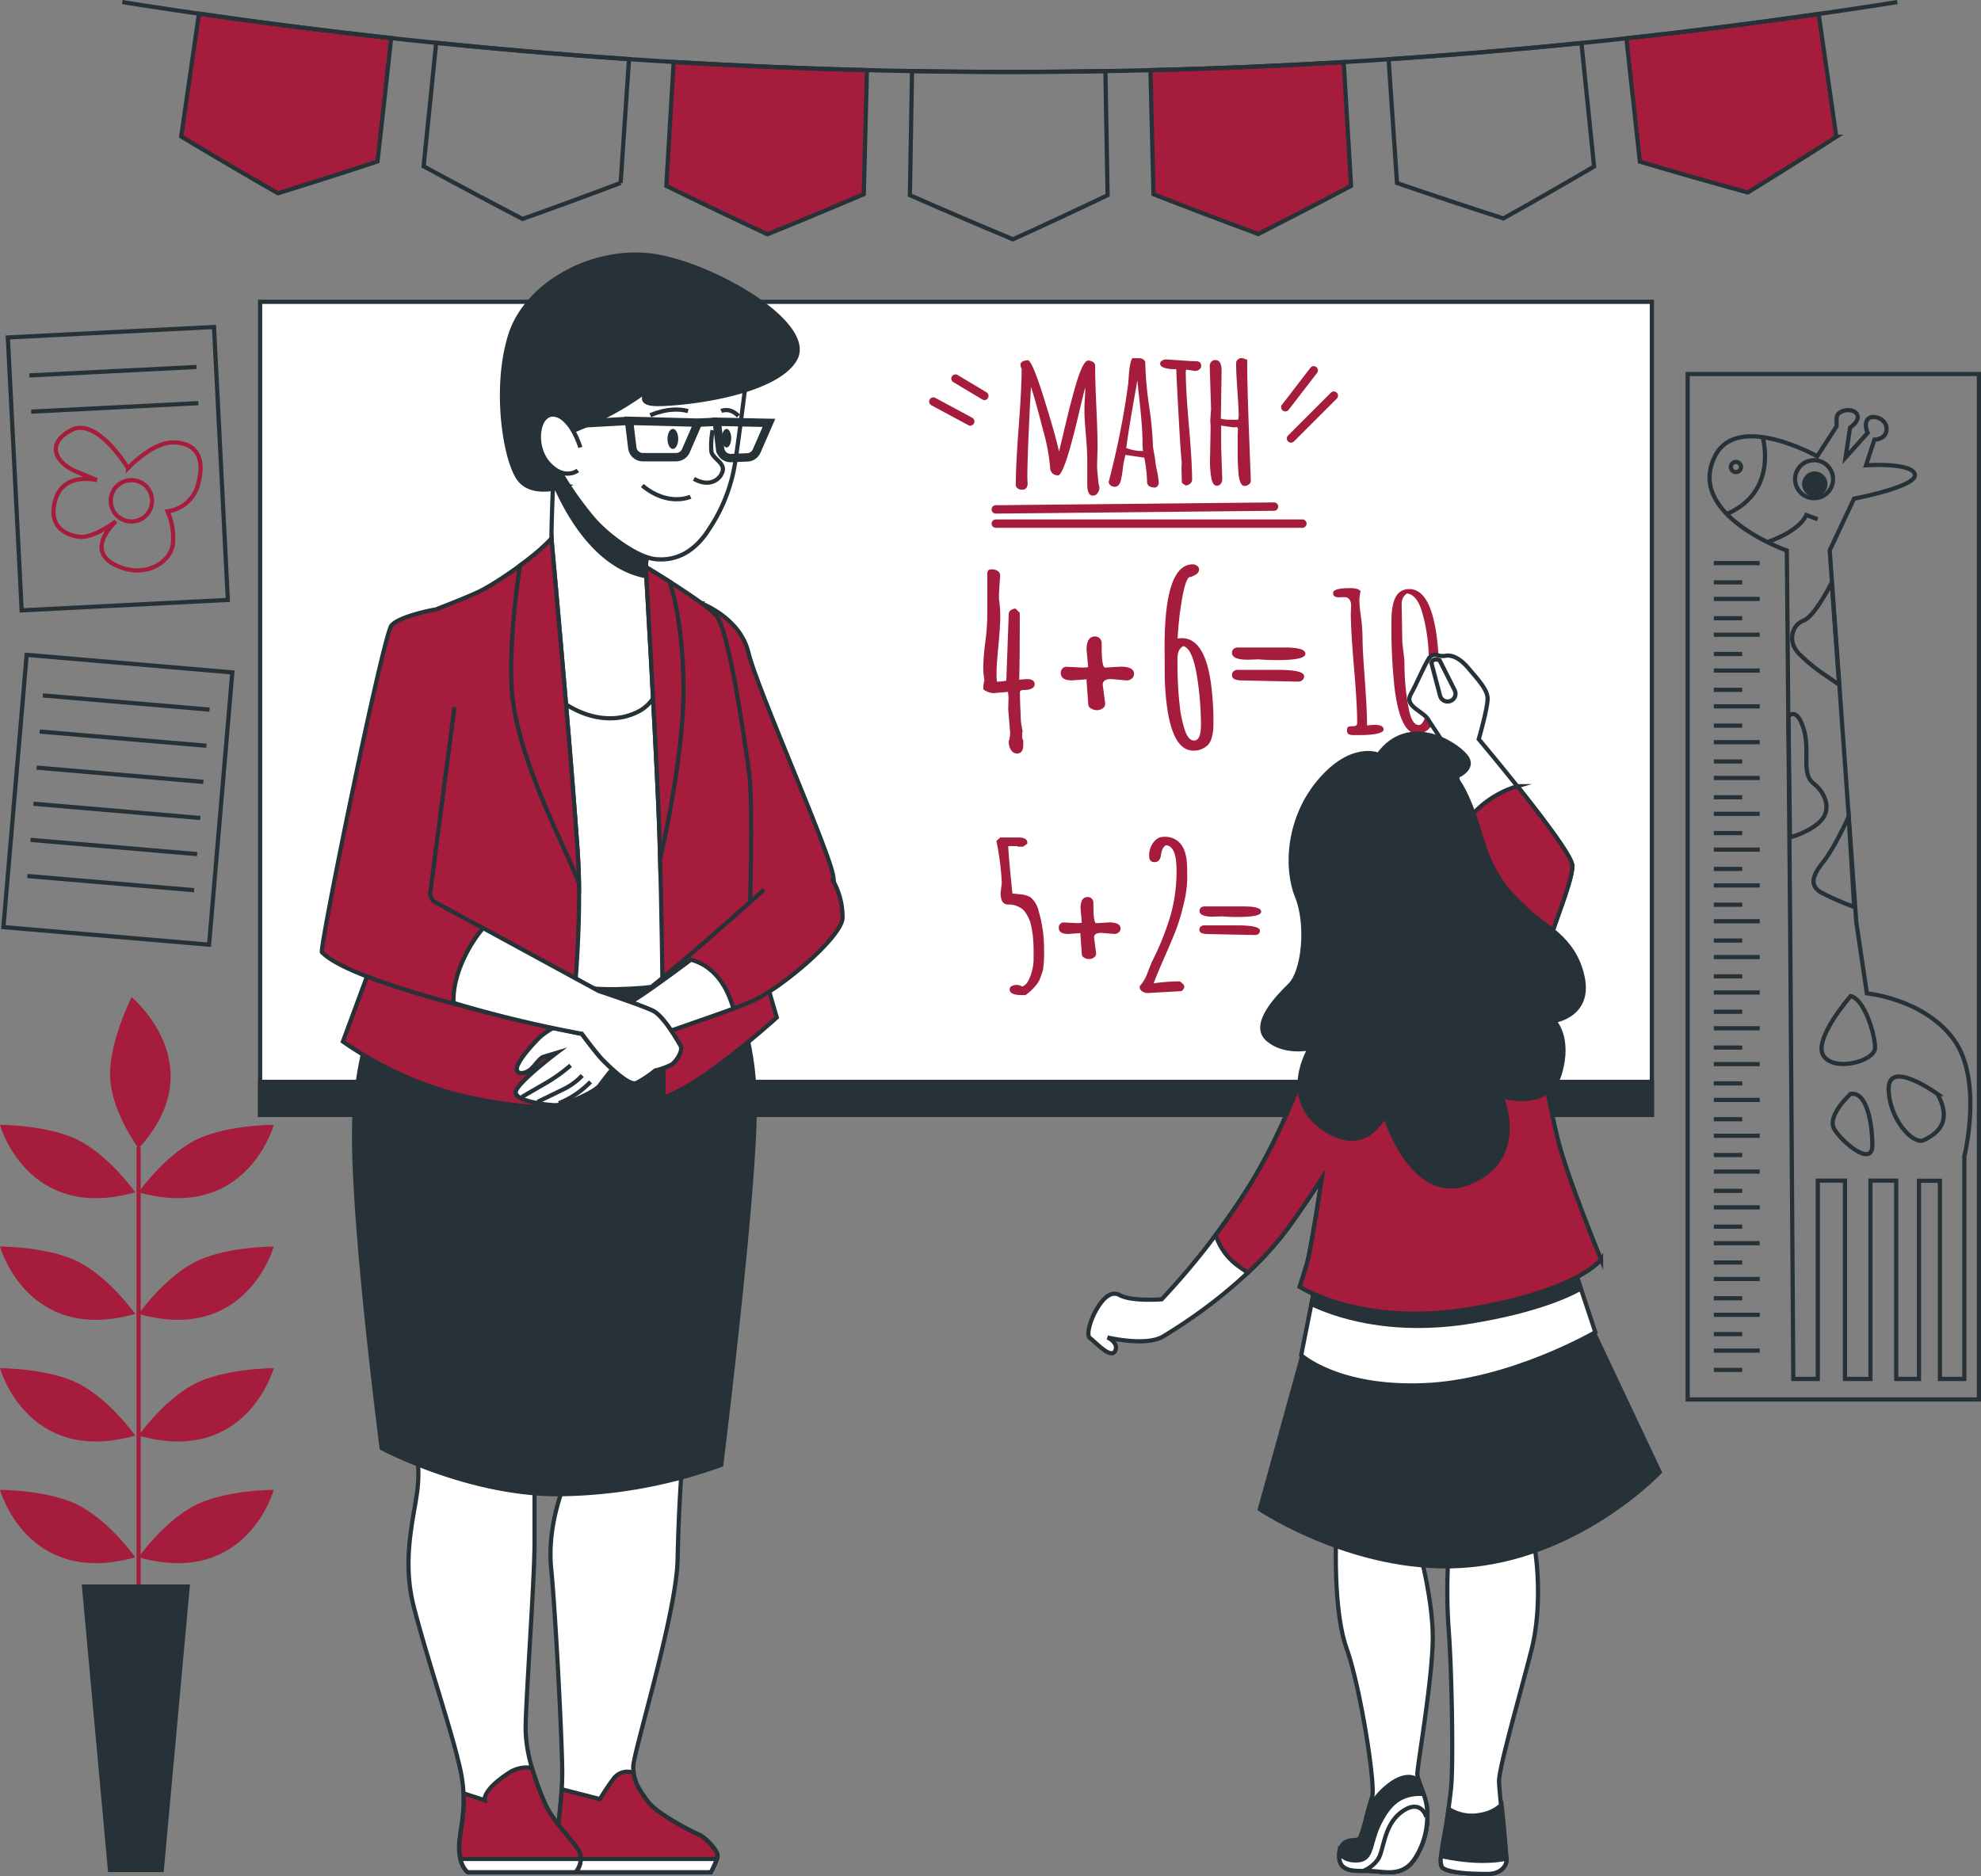 <?xml version="1.0" encoding="UTF-8" standalone="no"?>
<svg
   viewBox="0 0 472.56 447.612"
   version="1.1"
   id="svg330"
   sodipodi:docname="kpl-service-app-formation.svg"
   width="472.56"
   height="447.612"
   inkscape:version="1.1 (c68e22c387, 2021-05-23)"
   xmlns:inkscape="http://www.inkscape.org/namespaces/inkscape"
   xmlns:sodipodi="http://sodipodi.sourceforge.net/DTD/sodipodi-0.dtd"
   xmlns="http://www.w3.org/2000/svg"
   xmlns:svg="http://www.w3.org/2000/svg">
  <rect x="0" y="0" width="472.56" height="447.612" fill="#808080" stroke="none"/>
  <defs
     id="defs334" />
  <sodipodi:namedview
     id="namedview332"
     pagecolor="#ffffff"
     bordercolor="#666666"
     borderopacity="1.0"
     inkscape:pageshadow="2"
     inkscape:pageopacity="0.0"
     inkscape:pagecheckerboard="0"
     showgrid="false"
     inkscape:zoom="1.244"
     inkscape:cx="232.31511"
     inkscape:cy="230.7074"
     inkscape:window-width="1368"
     inkscape:window-height="850"
     inkscape:window-x="-6"
     inkscape:window-y="-6"
     inkscape:window-maximized="1"
     inkscape:current-layer="svg330" />
  <g
     id="freepik--Pennants--inject-6"
     transform="translate(-17.95,-18.986)">
    <path
       d="M 108,57.51 Q 96.19,61.41 84.24,65.1 72.62,58.43 61.18,51.56 l 4.23,-29.31 q 22.89,3.3 45.85,5.82 -1.6,14.73 -3.26,29.44 z"
       style="fill:#a61c3c;stroke:#263238;stroke-miterlimit:10"
       id="path2" />
    <path
       d="m 166,62.63 q -11.62,4.4 -23.4,8.59 Q 130.67,65 119,58.66 l 3,-29.46 q 23,2.34 46,3.89 -1,14.77 -2,29.54 z"
       style="fill:none;stroke:#263238;stroke-miterlimit:10"
       id="path4" />
    <path
       d="m 224,65.32 q -11.41,4.88 -23,9.56 -12.15,-5.67 -24.1,-11.55 0.87,-14.79 1.75,-29.56 23,1.36 46.1,1.95 z"
       style="fill:#a61c3c;stroke:#263238;stroke-miterlimit:10"
       id="path6" />
    <path
       d="M 282.16,65.56 Q 271,70.91 259.58,76.08 247.21,70.92 235,65.55 l 0.51,-29.61 q 23.06,0.41 46.13,0 0.26,14.82 0.52,29.62 z"
       style="fill:none;stroke:#263238;stroke-miterlimit:10"
       id="path8" />
    <path
       d="m 340.24,63.35 q -11,5.82 -22.13,11.47 -12.57,-4.63 -25,-9.49 -0.36,-14.8 -0.73,-29.6 23.06,-0.57 46.1,-1.93 z"
       style="fill:#a61c3c;stroke:#263238;stroke-miterlimit:10"
       id="path10" />
    <path
       d="M 398.21,58.71 Q 387.49,65 376.57,71.1 363.81,67 351.2,62.66 l -2,-29.54 q 23,-1.54 46,-3.87 1.52,14.75 3.01,29.46 z"
       style="fill:none;stroke:#263238;stroke-miterlimit:10"
       id="path12" />
    <path
       d="m 456,51.62 q -10.47,6.74 -21.13,13.29 -12.94,-3.55 -25.73,-7.35 -1.61,-14.72 -3.22,-29.43 23,-2.52 45.86,-5.81 2.12,14.68 4.22,29.3 z"
       style="fill:#a61c3c;stroke:#263238;stroke-miterlimit:10"
       id="path14" />
    <path
       d="m 47.12,19.48 a 1353.1,1353.1 0 0 0 423.42,0"
       style="fill:none;stroke:#263238;stroke-miterlimit:10"
       id="path16" />
  </g>
  <g
     id="freepik--Board--inject-6"
     transform="translate(-17.95,-18.986)">
    <rect
       x="80"
       y="91"
       width="332"
       height="194"
       style="fill:#ffffff;stroke:#263238;stroke-miterlimit:10"
       id="rect19" />
    <path
       d="m 277.31,134.46 v -5.81 c 0,-1.35 -0.11,-3.32 -0.33,-5.93 -0.22,-2.61 -0.34,-4.36 -0.34,-5.26 0,-0.9 0,-2 0.09,-3.23 0.09,-1.23 0.09,-2.18 0.09,-2.81 q -0.19,0.6 -1.53,6.29 -3.46,14.69 -4.95,14.69 a 1.85,1.85 0 0 1 -1.39,-0.53 2,2 0 0 1 -0.5,-1.43 46.75,46.75 0 0 0 -1.69,-8.86 c -1.14,-4.48 -2.09,-7.91 -2.88,-10.29 q -0.86,16 -0.86,21.66 l 0.06,1.36 a 1.76,1.76 0 0 1 -0.31,1.12 1.16,1.16 0 0 1 -1,0.39 1.71,1.71 0 0 1 -1.09,-0.33 0.94,0.94 0 0 1 -0.42,-0.76 q 0,-4.64 0.7,-13.9 0.7,-9.26 0.7,-13.89 a 1.69,1.69 0 0 1 -0.27,-0.94 0.84,0.84 0 0 1 0.55,-0.79 2.71,2.71 0 0 1 1.2,-0.27 q 1,0 3.86,9.14 2.86,9.14 3.56,12.64 c 0.13,-0.45 0.41,-1.57 0.83,-3.37 0.42,-1.8 0.87,-3.66 1.34,-5.6 0.47,-1.94 1,-3.92 1.55,-5.9 q 1.92,-6.84 3.24,-6.84 a 2.15,2.15 0 0 1 1.14,0.33 1,1 0 0 1 0.53,0.91 c 0,2.19 0.09,5.46 0.29,9.81 0.2,4.35 0.29,7.51 0.29,9.48 l -0.12,4.79 v 0 q 0,0.51 0.27,3.24 l 0.09,0.88 a 2.79,2.79 0 0 1 0.2,1 2.09,2.09 0 0 1 -0.42,1.16 1.27,1.27 0 0 1 -1.11,0.62 c -0.9,0.07 -1.37,-0.87 -1.37,-2.77 z"
       style="fill:#a61c3c"
       id="path21" />
    <path
       d="m 293,125.7 0.49,2.79 a 19.24,19.24 0 0 0 0.43,2.71 18.17,18.17 0 0 1 0.43,2.82 v 0 a 1.22,1.22 0 0 1 -0.75,1.29 3,3 0 0 1 -1.49,-0.31 1.29,1.29 0 0 1 -0.53,-1.2 33.59,33.59 0 0 0 -0.67,-5.61 l -4.48,-0.67 a 21.84,21.84 0 0 0 -0.64,3.31 24.27,24.27 0 0 1 -0.43,2.62 c -0.26,1.12 -0.76,1.68 -1.48,1.68 a 1.59,1.59 0 0 1 -1,-0.34 1.06,1.06 0 0 1 -0.45,-0.88 l 0.11,-0.4 a 195.11,195.11 0 0 0 4.55,-23 c 0,-0.2 0.07,-0.81 0.13,-1.82 0.15,-2.22 0.43,-3.63 0.84,-4.24 h 1.53 a 2,2 0 0 1 1.09,0.29 1,1 0 0 1 0.47,0.87 82.71,82.71 0 0 0 0.92,10.28 84.11,84.11 0 0 1 0.93,9.81 z m -2.38,0.9 a 14.59,14.59 0 0 1 -0.13,-2.31 c 0,-1.11 -0.06,-2.48 -0.19,-4.11 -0.13,-1.63 -0.3,-3.54 -0.54,-5.7 -0.24,-2.16 -0.4,-3.74 -0.49,-4.72 q -2.06,11.43 -2.66,16.11 a 10.45,10.45 0 0 0 4.01,0.73 z"
       style="fill:#a61c3c"
       id="path23" />
    <path
       d="m 299.88,134.2 -0.09,-3.49 c 0,0 0,-0.53 0.07,-1.55 q -0.18,-0.58 -0.72,-10.26 -0.54,-9.68 -0.59,-11.83 h -0.18 c -2.46,0 -3.68,-0.49 -3.68,-1.35 a 0.82,0.82 0 0 1 0.48,-0.7 2,2 0 0 1 1,-0.28 l 6.17,0.42 h 0.73 c 1,0 1.42,0.37 1.42,1.09 a 1.07,1.07 0 0 1 -0.46,0.9 1.73,1.73 0 0 1 -1.05,0.34 l -2.08,-0.31 -0.09,0.47 q 0,4.31 0.75,12.89 0.75,8.58 0.76,12.92 a 1.21,1.21 0 0 1 -0.49,0.94 1.6,1.6 0 0 1 -1.07,0.41 z"
       style="fill:#a61c3c"
       id="path25" />
    <path
       d="m 309.36,107.56 -0.18,11.34 a 10.14,10.14 0 0 0 2.49,0.23 h 1.64 a 5.23,5.23 0 0 0 0.11,-1.47 c 0,-0.84 -0.1,-2.7 -0.3,-5.56 -0.2,-2.86 -0.3,-5 -0.3,-6.47 a 1.06,1.06 0 0 1 0.4,-0.85 1.21,1.21 0 0 1 0.75,-0.35 1.87,1.87 0 0 1 0.58,0.07 3.33,3.33 0 0 1 0.49,0.18 l 0.42,0.15 q 0,5.91 0.43,17.26 0.43,11.35 0.44,11.73 a 1,1 0 0 1 -0.48,0.74 1.68,1.68 0 0 1 -1.07,0.37 c -0.39,0 -0.7,-0.29 -0.94,-0.87 a 8.54,8.54 0 0 1 -0.48,-2.56 c -0.08,-1.13 -0.13,-2.11 -0.16,-2.94 0,-0.36 0,-0.76 0,-1.22 0,-0.62 0,-1.33 0,-2.13 0,-1.41 0,-2.22 0,-2.44 v -0.18 l 0.07,-1.31 -0.27,-0.42 v 0 a 3.49,3.49 0 0 1 -0.82,0.09 l -2.93,-0.42 v 5.22 l 0.27,7.47 a 2.06,2.06 0 0 1 -0.33,1.15 1.1,1.1 0 0 1 -1,0.5 c -0.6,0 -1,-0.55 -1.25,-1.66 a 23,23 0 0 1 -0.35,-4.51 l 0.14,-6.93 a 20.18,20.18 0 0 0 -0.07,-2.37 v -0.22 q 0.18,-2.38 0.18,-2.67 l -0.31,-10.25 a 1.37,1.37 0 0 1 0.37,-0.95 1.23,1.23 0 0 1 0.91,-0.41 c 1.07,-0.05 1.55,0.86 1.55,2.66 z"
       style="fill:#a61c3c"
       id="path27" />
    <path
       d="m 328.63,144.92 h -73.14 a 1,1 0 0 1 0,-2 h 73.14 a 1,1 0 0 1 0,2 z"
       style="fill:#a61c3c"
       id="path29" />
    <path
       d="m 255.49,141.53 a 1,1 0 0 1 0,-2 l 66.37,-0.67 v 0 a 1,1 0 1 1 0,2 l -66.36,0.67 z"
       style="fill:#a61c3c"
       id="path31" />
    <path
       d="m 249.39,120.54 a 1,1 0 0 1 -0.47,-0.12 l -8.8,-4.74 a 1,1 0 1 1 0.95,-1.76 l 8.8,4.74 a 1,1 0 0 1 -0.48,1.88 z"
       style="fill:#a61c3c"
       id="path33" />
    <path
       d="m 252.78,114.45 a 1,1 0 0 1 -0.51,-0.15 l -6.77,-4.06 a 1,1 0 1 1 1,-1.71 l 6.78,4.06 a 1,1 0 0 1 0.34,1.37 1,1 0 0 1 -0.84,0.49 z"
       style="fill:#a61c3c"
       id="path35" />
    <path
       d="m 324.56,117.15 a 1,1 0 0 1 -0.79,-1.61 l 6.77,-8.8 a 1.002,1.002 0 0 1 1.59,1.22 l -6.77,8.8 a 1,1 0 0 1 -0.8,0.39 z"
       style="fill:#a61c3c"
       id="path37" />
    <path
       d="m 325.92,124.6 a 1,1 0 0 1 -0.71,-0.29 1,1 0 0 1 0,-1.41 l 10.16,-10.16 a 1,1 0 1 1 1.41,1.41 l -10.16,10.16 a 1,1 0 0 1 -0.7,0.29 z"
       style="fill:#a61c3c"
       id="path39" />
    <rect
       x="80"
       y="277.11"
       width="332"
       height="7.89"
       style="fill:#263238;stroke:#263238;stroke-miterlimit:10"
       id="rect41" />
    <path
       d="m 258,181.4 0.58,-15.93 a 1.07,1.07 0 0 1 0.55,-0.93 2.05,2.05 0 0 1 1.08,-0.35 l 1,1 v 2.73 q 0,8.87 -0.13,13.23 l 1.81,-0.14 c 1.25,0 1.87,0.41 1.87,1.22 0,0.81 -0.83,1.39 -2.51,1.39 -0.67,0 -1,0.17 -1,0.5 0,1.28 0.05,3 0.17,5.28 a 16,16 0 0 0 0.47,4 7.08,7.08 0 0 0 -0.12,1.23 1.68,1.68 0 0 0 0.28,1 v 1 c 0,1.43 -0.49,2.14 -1.48,2.14 a 1.64,1.64 0 0 1 -1.47,-0.89 3.52,3.52 0 0 1 -0.52,-1.81 v -0.19 a 6.63,6.63 0 0 0 0.34,-2.06 l -0.46,-5.53 0.06,-2.47 a 11.55,11.55 0 0 0 -0.12,-1.75 l -3.44,0.3 v 0 a 4.3,4.3 0 0 1 -2.45,-0.92 7.42,7.42 0 0 1 0.28,-2.19 15.81,15.81 0 0 1 -0.28,-3.24 52.83,52.83 0 0 1 0.48,-5.82 55,55 0 0 0 0.47,-5.76 v -10.5 a 1.34,1.34 0 0 1 0.22,-0.84 c 0.14,-0.18 0.46,-0.27 0.95,-0.27 a 2.27,2.27 0 0 1 1.31,0.39 1.19,1.19 0 0 1 0.59,1 l -0.28,4.42 v 1 a 4,4 0 0 0 0.12,1 v 0.19 a 27.4,27.4 0 0 1 0.19,3.48 c 0,1.31 -0.15,3.58 -0.45,6.79 -0.3,3.21 -0.44,5.34 -0.44,6.36 a 17.69,17.69 0 0 0 0.09,2.16 11.53,11.53 0 0 0 2.24,-0.22 z"
       style="fill:#a61c3c"
       id="path43" />
    <path
       d="m 281,182.34 0.59,4.56 a 1.32,1.32 0 0 1 -0.59,1.1 2.49,2.49 0 0 1 -1.4,0.43 2.61,2.61 0 0 1 -1.41,-0.41 1.17,1.17 0 0 1 -0.64,-1 l -0.4,-5.53 v -0.42 l -3.49,0.25 q -2.67,0 -2.67,-1.8 a 1.56,1.56 0 0 1 0.38,-1 1.29,1.29 0 0 1 1,-0.45 l 3.71,0.2 a 9,9 0 0 0 1.44,-0.11 l -0.37,-4.17 c 0,-2.1 0.68,-3.14 2,-3.14 a 1.55,1.55 0 0 1 1.16,0.47 1.67,1.67 0 0 1 0.44,1.17 v 0.69 c 0,3.39 0.27,5.09 0.83,5.09 l 3.64,-0.22 c 2.17,0 3.25,0.57 3.25,1.72 a 1.39,1.39 0 0 1 -0.52,1.11 1.83,1.83 0 0 1 -1.25,0.45 L 283,181 c -1.29,0 -2,0.44 -2,1.34 z"
       style="fill:#a61c3c"
       id="path45" />
    <path
       d="m 295.76,173.25 q 0,-19.62 6.74,-19.62 a 1.73,1.73 0 0 1 1,0.35 1.11,1.11 0 0 1 0.49,0.94 1.44,1.44 0 0 1 -0.74,1.12 4.14,4.14 0 0 1 -1.66,0.68 c -0.53,0.46 -1,1.78 -1.44,3.94 a 75.31,75.31 0 0 0 -1.28,10.68 5.67,5.67 0 0 1 1,-0.09 q 6.2,0 7.29,14 c 0.17,1.93 0.25,3.59 0.25,5 0,1.41 0,2.37 -0.06,2.92 A 8.91,8.91 0 0 1 307,195 a 4.22,4.22 0 0 1 -0.81,1.63 4.76,4.76 0 0 1 -3.83,1.44 q -5.91,-0.33 -6.56,-17 z m 7.05,22.43 c 1.08,0 1.63,-1.28 1.63,-3.86 a 76.38,76.38 0 0 0 -0.56,-8.67 q -1.1,-9.48 -3.68,-10 a 2.61,2.61 0 0 0 -1.11,1.28 5.06,5.06 0 0 0 -0.26,1.76 c 0,0.7 0,1.36 0,2 0,0.64 0,1.53 0.06,2.66 0.06,1.13 0.09,2.2 0.17,3.21 0.08,1.01 0.18,2.1 0.31,3.28 a 26.54,26.54 0 0 0 0.49,3.15 c 0.2,0.93 0.44,1.8 0.7,2.61 0.56,1.72 1.31,2.57 2.25,2.58 z"
       style="fill:#a61c3c"
       id="path47" />
    <path
       d="m 318,176.31 -2.39,0.08 c -2.52,0 -3.78,-0.54 -3.78,-1.64 a 1.21,1.21 0 0 1 0.39,-0.93 1.46,1.46 0 0 1 1,-0.34 h 11.26 q 4.88,0 4.87,1.5 -0.01,1.5 -6.62,1.5 c -1.88,0 -3.37,-0.06 -4.48,-0.17 z m 9.59,5.31 -13.24,-0.28 c -1.68,0 -2.52,-0.41 -2.52,-1.25 a 1.18,1.18 0 0 1 0.39,-0.93 1.47,1.47 0 0 1 1,-0.35 h 9.42 q 6.41,0 6.4,1.5 a 1.19,1.19 0 0 1 -0.41,0.95 1.57,1.57 0 0 1 -1.05,0.36 z"
       style="fill:#a61c3c"
       id="path49" />
    <path
       d="m 342.33,194.37 h -1.49 a 2.37,2.37 0 0 1 -1.2,-0.23 1,1 0 0 1 -0.37,-0.88 c 0,-0.42 0.08,-0.7 0.24,-0.82 a 2.51,2.51 0 0 1 1.19,-0.17 c 0.65,0 1,-0.25 1,-0.76 q 0,-4.46 -0.76,-13.27 -0.76,-8.81 -0.76,-13 l 0.08,-1.66 q 0,-2.13 -1.74,-2.13 l -1.15,0.05 c -0.94,0 -1.42,-0.33 -1.42,-1 0,-0.8 1.35,-1.19 4,-1.19 1.4,0 2.25,0.25 2.56,0.75 a 10.23,10.23 0 0 0 -0.29,2.27 34.53,34.53 0 0 0 0.38,3.8 39.32,39.32 0 0 1 0.38,5.25 c 0,1.66 0.18,4.87 0.53,9.65 0.35,4.78 0.54,8.36 0.54,10.76 v 0.28 c 0.79,-0.08 1.4,-0.13 1.84,-0.13 v 0 c 1.41,0 2.12,0.38 2.12,1.13 0,0.75 -1.89,1.3 -5.68,1.3 z"
       style="fill:#a61c3c"
       id="path51" />
    <path
       d="m 349.88,167.12 q 0,-5.56 2.15,-7 a 3.72,3.72 0 0 1 2.1,-0.58 q 7.19,0 7.19,23.09 0,11.39 -5.38,11.39 -4,0 -5.35,-11.1 a 133.09,133.09 0 0 1 -0.71,-15.8 z m 2.59,5.14 0.51,4.43 a 56.89,56.89 0 0 0 1.1,11.81 c 0.52,2.32 1.3,3.48 2.32,3.48 0.49,0 0.92,-0.45 1.3,-1.35 a 12.17,12.17 0 0 0 0.83,-3.28 43.32,43.32 0 0 0 0.48,-5.6 q 0,-2 -0.09,-3.84 -0.09,-1.84 -0.24,-4.35 a 41.87,41.87 0 0 0 -0.57,-4.6 38,38 0 0 0 -0.95,-4 c -0.8,-2.72 -2,-4.18 -3.59,-4.39 a 3.29,3.29 0 0 0 -1,1.17 3.9,3.9 0 0 0 -0.26,1.55 z"
       style="fill:#a61c3c"
       id="path53" />
    <path
       d="m 262.58,256.41 h -0.9 q -2.88,0 -2.88,-1.35 a 0.85,0.85 0 0 1 0.5,-0.8 2.5,2.5 0 0 1 1.2,-0.27 2.27,2.27 0 0 1 1.28,0.39 c 0.84,-0.26 1.5,-1.13 2,-2.61 a 12,12 0 0 0 0.73,-3.66 c 0,-1 0,-1.72 0,-2.24 0,-0.52 0,-1.19 -0.06,-2 -0.06,-0.81 -0.09,-1.5 -0.17,-2 -0.08,-0.5 -0.18,-1.14 -0.32,-1.84 a 8.68,8.68 0 0 0 -0.5,-1.71 11,11 0 0 0 -0.76,-1.41 4.31,4.31 0 0 0 -1,-1.12 5.5,5.5 0 0 0 -3.13,-1 1.55,1.55 0 0 1 -1.62,-0.9 4.82,4.82 0 0 1 -0.31,-1.82 l 0.28,-2.42 a 63,63 0 0 0 -1.28,-10 l 0.9,-0.84 h 4.29 c 1.46,0 2.18,0.4 2.18,1.21 v 0.26 l -1,0.72 h -1.31 v -0.14 h -2.24 q 0.13,3 1,11.32 c 0.08,0 0.42,0.05 1,0.09 l 1.26,0.14 a 5.67,5.67 0 0 1 2,0.63 5.82,5.82 0 0 1 2,3.36 31,31 0 0 1 1.28,9 27.64,27.64 0 0 1 -0.25,5 18.78,18.78 0 0 1 -0.6,1.79 5.09,5.09 0 0 1 -0.77,1.49 12.24,12.24 0 0 1 -2.8,2.73 z"
       style="fill:#a61c3c"
       id="path55" />
    <path
       d="m 278.94,242.69 0.49,3.82 a 1.1,1.1 0 0 1 -0.53,0.94 2,2 0 0 1 -1.16,0.36 2.17,2.17 0 0 1 -1.19,-0.34 1,1 0 0 1 -0.54,-0.87 l -0.33,-4.63 v -0.35 l -2.93,0.21 c -1.49,0 -2.23,-0.51 -2.23,-1.52 a 1.26,1.26 0 0 1 0.32,-0.86 1.06,1.06 0 0 1 0.86,-0.37 l 3.11,0.16 a 7.33,7.33 0 0 0 1.2,-0.09 l -0.3,-3.5 c 0,-1.75 0.56,-2.63 1.69,-2.63 a 1.23,1.23 0 0 1 1,0.4 1.37,1.37 0 0 1 0.38,1 V 235 q 0,4.26 0.69,4.26 l 3.06,-0.19 c 1.81,0 2.72,0.49 2.72,1.45 a 1.15,1.15 0 0 1 -0.44,0.93 1.55,1.55 0 0 1 -1,0.37 l -3.11,-0.25 c -1.2,-0.02 -1.76,0.36 -1.76,1.12 z"
       style="fill:#a61c3c"
       id="path57" />
    <path
       d="m 299.75,255.47 -8,0.45 a 2.3,2.3 0 0 1 -1.34,-0.4 1.21,1.21 0 0 1 -0.59,-1.05 v -0.18 a 9.56,9.56 0 0 0 1.85,-3.14 q 0.75,-1.93 1,-2.55 a 66.38,66.38 0 0 0 4.47,-11.06 38.62,38.62 0 0 0 1.47,-10.88 c 0,-3.89 -0.84,-5.91 -2.52,-6 -0.58,0.28 -1,1 -1.18,2.28 -0.18,1.28 -0.73,1.75 -1.57,1.75 -0.84,0 -1.26,-0.49 -1.26,-1.47 a 5,5 0 0 1 1.49,-3.77 2.65,2.65 0 0 1 1.9,-0.79 v 0 a 4.79,4.79 0 0 1 4,1.54 6,6 0 0 1 1.14,2.05 c 0.16,0.61 0.28,1.09 0.34,1.44 0.06,0.35 0.1,0.82 0.14,1.38 0.05,0.84 0.07,2.06 0.07,3.66 a 27.68,27.68 0 0 1 -0.92,6.24 45.84,45.84 0 0 1 -2,6.51 c -0.72,1.78 -1.64,3.92 -2.73,6.41 -1.09,2.49 -1.89,4.42 -2.37,5.73 a 41.82,41.82 0 0 1 6.22,-0.48 q 1.11,0.72 1.11,1.29 a 1.46,1.46 0 0 1 -0.72,1.04 z"
       style="fill:#a61c3c"
       id="path59" />
    <path
       d="m 309.26,237.63 -2,0.07 c -2.1,0 -3.16,-0.45 -3.16,-1.37 a 1,1 0 0 1 0.32,-0.78 1.21,1.21 0 0 1 0.86,-0.29 h 9.43 c 2.73,0 4.09,0.42 4.09,1.26 0,0.84 -1.85,1.25 -5.55,1.25 a 37.06,37.06 0 0 1 -3.75,-0.14 z m 8,4.45 -11.1,-0.23 c -1.41,0 -2.11,-0.35 -2.11,-1 a 1,1 0 0 1 0.32,-0.78 1.26,1.26 0 0 1 0.86,-0.29 h 7.89 q 5.37,0 5.37,1.26 a 1,1 0 0 1 -0.35,0.79 1.29,1.29 0 0 1 -0.84,0.25 z"
       style="fill:#a61c3c"
       id="path61" />
  </g>
  <g
     id="freepik--Pictures--inject-6"
     transform="translate(-17.95,-18.986)">
    <path
       d="M 445,241.67 445.74,348 h 5.84 v -47.32 h 6.48 V 348 h 6.08 v -47.32 h 6.14 V 348 h 5.43 v -47.29 h 5 V 348 h 5.83 v -53.15 c 0,0 4.54,-18.13 -2.54,-27.85 -7.08,-9.72 -20.72,-11 -20.72,-11 l -2.52,-17 -6.34,-88.7 5.8,-12.33 c 0,0 15.23,-2.9 14.51,-5.8 -0.72,-2.9 -11.65,-2.17 -11.65,-2.17 l 2,-6.11 c 0,0 2.9,0 2.9,-2.58 0,-2.58 -3.54,-3.55 -4.51,-2.26 -0.97,1.29 0,3.22 0,3.22 l -5.27,5.88 1.08,-7.16 c 0,0 2.58,-1.62 1.61,-3.23 -0.97,-1.61 -4.83,-1 -4.83,1 v 1.93 l -4.62,7.17 c 0,0 -19.05,-10.74 -24.41,0 -7,14 17.16,22.49 17.16,22.49 z"
       style="fill:none;stroke:#263238;stroke-miterlimit:10"
       id="path64" />
    <path
       d="m 459.41,256.65 c 0,0 -9.06,10.36 -6.47,14.25 2.59,3.89 12.3,1.29 12.3,-1.94 0,-3.23 -2.59,-11.66 -5.83,-12.31 z"
       style="fill:none;stroke:#263238;stroke-miterlimit:10"
       id="path66" />
    <path
       d="m 480.13,280 c 0,0 -11.65,-8.41 -11.65,-1.29 0,7.12 5.83,13.6 8.42,12.3 2.59,-1.3 7.1,-3.92 3.23,-11.01 z"
       style="fill:none;stroke:#263238;stroke-miterlimit:10"
       id="path68" />
    <path
       d="m 459.41,280 c 0,0 -5.83,5.19 -3.88,8.42 1.95,3.23 9.06,9.07 9.06,3.89 0,-5.18 -1.29,-12.99 -5.18,-12.31 z"
       style="fill:none;stroke:#263238;stroke-miterlimit:10"
       id="path70" />
    <line
       x1="426.78"
       y1="153.34"
       x2="437.73"
       y2="153.34"
       style="fill:none;stroke:#263238;stroke-miterlimit:10"
       id="line72" />
    <line
       x1="426.78"
       y1="157.94"
       x2="433.55"
       y2="157.94"
       style="fill:none;stroke:#263238;stroke-miterlimit:10"
       id="line74" />
    <line
       x1="426.78"
       y1="161.89"
       x2="437.73"
       y2="161.89"
       style="fill:none;stroke:#263238;stroke-miterlimit:10"
       id="line76" />
    <line
       x1="426.78"
       y1="166.49"
       x2="433.55"
       y2="166.49"
       style="fill:none;stroke:#263238;stroke-miterlimit:10"
       id="line78" />
    <line
       x1="426.78"
       y1="170.43"
       x2="437.73"
       y2="170.43"
       style="fill:none;stroke:#263238;stroke-miterlimit:10"
       id="line80" />
    <line
       x1="426.78"
       y1="175.03"
       x2="433.55"
       y2="175.03"
       style="fill:none;stroke:#263238;stroke-miterlimit:10"
       id="line82" />
    <line
       x1="426.78"
       y1="178.98"
       x2="437.73"
       y2="178.98"
       style="fill:none;stroke:#263238;stroke-miterlimit:10"
       id="line84" />
    <line
       x1="426.78"
       y1="183.58"
       x2="433.55"
       y2="183.58"
       style="fill:none;stroke:#263238;stroke-miterlimit:10"
       id="line86" />
    <line
       x1="426.78"
       y1="187.52"
       x2="437.73"
       y2="187.52"
       style="fill:none;stroke:#263238;stroke-miterlimit:10"
       id="line88" />
    <line
       x1="426.78"
       y1="192.12"
       x2="433.55"
       y2="192.12"
       style="fill:none;stroke:#263238;stroke-miterlimit:10"
       id="line90" />
    <line
       x1="426.78"
       y1="196.07"
       x2="437.73"
       y2="196.07"
       style="fill:none;stroke:#263238;stroke-miterlimit:10"
       id="line92" />
    <line
       x1="426.78"
       y1="200.67"
       x2="433.55"
       y2="200.67"
       style="fill:none;stroke:#263238;stroke-miterlimit:10"
       id="line94" />
    <line
       x1="426.78"
       y1="204.61"
       x2="437.73"
       y2="204.61"
       style="fill:none;stroke:#263238;stroke-miterlimit:10"
       id="line96" />
    <line
       x1="426.78"
       y1="209.21"
       x2="433.55"
       y2="209.21"
       style="fill:none;stroke:#263238;stroke-miterlimit:10"
       id="line98" />
    <line
       x1="426.78"
       y1="213.16"
       x2="437.73"
       y2="213.16"
       style="fill:none;stroke:#263238;stroke-miterlimit:10"
       id="line100" />
    <line
       x1="426.78"
       y1="217.76"
       x2="433.55"
       y2="217.76"
       style="fill:none;stroke:#263238;stroke-miterlimit:10"
       id="line102" />
    <line
       x1="426.78"
       y1="221.7"
       x2="437.73"
       y2="221.7"
       style="fill:none;stroke:#263238;stroke-miterlimit:10"
       id="line104" />
    <line
       x1="426.78"
       y1="226.31"
       x2="433.55"
       y2="226.31"
       style="fill:none;stroke:#263238;stroke-miterlimit:10"
       id="line106" />
    <line
       x1="426.78"
       y1="230.25"
       x2="437.73"
       y2="230.25"
       style="fill:none;stroke:#263238;stroke-miterlimit:10"
       id="line108" />
    <line
       x1="426.78"
       y1="234.85"
       x2="433.55"
       y2="234.85"
       style="fill:none;stroke:#263238;stroke-miterlimit:10"
       id="line110" />
    <line
       x1="426.78"
       y1="238.79"
       x2="437.73"
       y2="238.79"
       style="fill:none;stroke:#263238;stroke-miterlimit:10"
       id="line112" />
    <line
       x1="426.78"
       y1="243.4"
       x2="433.55"
       y2="243.4"
       style="fill:none;stroke:#263238;stroke-miterlimit:10"
       id="line114" />
    <line
       x1="426.78"
       y1="247.34"
       x2="437.73"
       y2="247.34"
       style="fill:none;stroke:#263238;stroke-miterlimit:10"
       id="line116" />
    <line
       x1="426.78"
       y1="251.94"
       x2="433.55"
       y2="251.94"
       style="fill:none;stroke:#263238;stroke-miterlimit:10"
       id="line118" />
    <line
       x1="426.78"
       y1="255.79"
       x2="437.73"
       y2="255.79"
       style="fill:none;stroke:#263238;stroke-miterlimit:10"
       id="line120" />
    <line
       x1="426.78"
       y1="260.39"
       x2="433.55"
       y2="260.39"
       style="fill:none;stroke:#263238;stroke-miterlimit:10"
       id="line122" />
    <line
       x1="426.78"
       y1="264.33"
       x2="437.73"
       y2="264.33"
       style="fill:none;stroke:#263238;stroke-miterlimit:10"
       id="line124" />
    <line
       x1="426.78"
       y1="268.93"
       x2="433.55"
       y2="268.93"
       style="fill:none;stroke:#263238;stroke-miterlimit:10"
       id="line126" />
    <line
       x1="426.78"
       y1="272.88"
       x2="437.73"
       y2="272.88"
       style="fill:none;stroke:#263238;stroke-miterlimit:10"
       id="line128" />
    <line
       x1="426.78"
       y1="277.48"
       x2="433.55"
       y2="277.48"
       style="fill:none;stroke:#263238;stroke-miterlimit:10"
       id="line130" />
    <line
       x1="426.78"
       y1="281.42"
       x2="437.73"
       y2="281.42"
       style="fill:none;stroke:#263238;stroke-miterlimit:10"
       id="line132" />
    <line
       x1="426.78"
       y1="286.03"
       x2="433.55"
       y2="286.03"
       style="fill:none;stroke:#263238;stroke-miterlimit:10"
       id="line134" />
    <line
       x1="426.78"
       y1="289.97"
       x2="437.73"
       y2="289.97"
       style="fill:none;stroke:#263238;stroke-miterlimit:10"
       id="line136" />
    <line
       x1="426.78"
       y1="294.57"
       x2="433.55"
       y2="294.57"
       style="fill:none;stroke:#263238;stroke-miterlimit:10"
       id="line138" />
    <line
       x1="426.78"
       y1="298.52"
       x2="437.73"
       y2="298.52"
       style="fill:none;stroke:#263238;stroke-miterlimit:10"
       id="line140" />
    <line
       x1="426.78"
       y1="303.12"
       x2="433.55"
       y2="303.12"
       style="fill:none;stroke:#263238;stroke-miterlimit:10"
       id="line142" />
    <line
       x1="426.78"
       y1="307.06"
       x2="437.73"
       y2="307.06"
       style="fill:none;stroke:#263238;stroke-miterlimit:10"
       id="line144" />
    <line
       x1="426.78"
       y1="311.66"
       x2="433.55"
       y2="311.66"
       style="fill:none;stroke:#263238;stroke-miterlimit:10"
       id="line146" />
    <line
       x1="426.78"
       y1="315.61"
       x2="437.73"
       y2="315.61"
       style="fill:none;stroke:#263238;stroke-miterlimit:10"
       id="line148" />
    <line
       x1="426.78"
       y1="320.21"
       x2="433.55"
       y2="320.21"
       style="fill:none;stroke:#263238;stroke-miterlimit:10"
       id="line150" />
    <line
       x1="426.78"
       y1="324.15"
       x2="437.73"
       y2="324.15"
       style="fill:none;stroke:#263238;stroke-miterlimit:10"
       id="line152" />
    <line
       x1="426.78"
       y1="328.75"
       x2="433.55"
       y2="328.75"
       style="fill:none;stroke:#263238;stroke-miterlimit:10"
       id="line154" />
    <line
       x1="426.78"
       y1="332.7"
       x2="437.73"
       y2="332.7"
       style="fill:none;stroke:#263238;stroke-miterlimit:10"
       id="line156" />
    <line
       x1="426.78"
       y1="337.3"
       x2="433.55"
       y2="337.3"
       style="fill:none;stroke:#263238;stroke-miterlimit:10"
       id="line158" />
    <line
       x1="426.78"
       y1="341.24"
       x2="437.73"
       y2="341.24"
       style="fill:none;stroke:#263238;stroke-miterlimit:10"
       id="line160" />
    <line
       x1="426.78"
       y1="345.84"
       x2="433.55"
       y2="345.84"
       style="fill:none;stroke:#263238;stroke-miterlimit:10"
       id="line162" />
    <path
       d="m 455.22,133.32 a 4.53,4.53 0 1 1 -4.52,-4.53 4.52,4.52 0 0 1 4.52,4.53 z"
       style="fill:none;stroke:#263238;stroke-miterlimit:10"
       id="path164" />
    <circle
       cx="450.86"
       cy="134.49"
       r="3.02"
       style="fill:#263238"
       id="circle166" />
    <path
       d="m 439.8,148.23 c 0,0 7.21,-2.34 9.05,-6.36 l 2.68,1"
       style="fill:none;stroke:#263238;stroke-miterlimit:10"
       id="path168" />
    <path
       d="m 454.89,158 c 0,0 -4,8.05 -6.71,9.05 -2.71,1 -4,5 -1,8 a 40.62,40.62 0 0 0 6.21,5.05 l 3.28,2.26 z"
       style="fill:none;stroke:#263238;stroke-miterlimit:10"
       id="path170" />
    <path
       d="m 444.57,189.92 c 0,0 1.94,-2.48 3.61,2.89 1.67,5.37 -0.67,10.72 2.35,13.07 3.02,2.35 4.36,6.37 1.67,9.05 -2.69,2.68 -7.25,3.85 -7.25,3.85 z"
       style="fill:none;stroke:#263238;stroke-miterlimit:10"
       id="path172" />
    <path
       d="m 438.46,123.43 c 0,0 3.69,12.74 -8.37,18.1"
       style="fill:none;stroke:#263238;stroke-miterlimit:10"
       id="path174" />
    <path
       d="m 433.26,130.41 a 1.21,1.21 0 1 1 -1.21,-1.21 1.22,1.22 0 0 1 1.21,1.21 z"
       style="fill:none;stroke:#263238;stroke-miterlimit:10"
       id="path176" />
    <path
       d="m 458.94,213.86 c 0,0 -3.38,7.43 -6.06,10.79 -2.68,3.36 -3.36,5.69 -0.34,7.37 a 65.11,65.11 0 0 0 7.71,3.35 z"
       style="fill:none;stroke:#263238;stroke-miterlimit:10"
       id="path178" />
    <rect
       x="420.53"
       y="108.22"
       width="69.48"
       height="244.67"
       style="fill:none;stroke:#263238;stroke-miterlimit:10"
       id="rect180" />
    <rect
       x="21.45"
       y="98.21"
       width="49.24"
       height="65.2"
       transform="rotate(-2.9,46.097,131.027)"
       style="fill:none;stroke:#263238;stroke-miterlimit:10"
       id="rect182" />
    <path
       d="m 48.48,130.68 c 0,0 -7.4,-12.33 -13.56,-9.05 -6.16,3.28 -3.7,7.81 1.23,9.87 l 4.93,2.05 c 0,0 -7.81,-2.05 -9.86,4.52 -2.05,6.57 2.46,8.63 5.75,9 3.29,0.37 8.63,-3.69 8.63,-3.69 0,0 -7.4,6.57 -0.41,10.27 6.99,3.7 13.56,-0.41 14,-4.93 a 15.69,15.69 0 0 0 -1.26,-7.72 8.73,8.73 0 0 0 7.4,-7 c 1.64,-6.57 -1.23,-9.45 -6.17,-9.45 -4.94,0 -10.68,6.13 -10.68,6.13 z"
       style="fill:none;stroke:#a61c3c;stroke-miterlimit:10"
       id="path184" />
    <path
       d="m 54.23,138.48 a 4.93,4.93 0 1 1 -4.93,-4.93 4.94,4.94 0 0 1 4.93,4.93 z"
       style="fill:none;stroke:#a61c3c;stroke-miterlimit:10"
       id="path186" />
    <line
       x1="24.95"
       y1="108.56"
       x2="64.82"
       y2="106.54"
       style="fill:none;stroke:#263238;stroke-miterlimit:10"
       id="line188" />
    <line
       x1="25.39"
       y1="117.2"
       x2="65.26"
       y2="115.18"
       style="fill:none;stroke:#263238;stroke-miterlimit:10"
       id="line190" />
    <rect
       x="21.45"
       y="177.21"
       width="49.24"
       height="65.2"
       transform="rotate(4.88,46.084,209.746)"
       style="fill:none;stroke:#263238;stroke-miterlimit:10"
       id="rect192" />
    <line
       x1="28.16"
       y1="184.91"
       x2="67.93"
       y2="188.3"
       style="fill:none;stroke:#263238;stroke-miterlimit:10"
       id="line194" />
    <line
       x1="27.42"
       y1="193.53"
       x2="67.2"
       y2="196.92"
       style="fill:none;stroke:#263238;stroke-miterlimit:10"
       id="line196" />
    <line
       x1="26.69"
       y1="202.14"
       x2="66.46"
       y2="205.54"
       style="fill:none;stroke:#263238;stroke-miterlimit:10"
       id="line198" />
    <line
       x1="25.95"
       y1="210.76"
       x2="65.73"
       y2="214.16"
       style="fill:none;stroke:#263238;stroke-miterlimit:10"
       id="line200" />
    <line
       x1="25.22"
       y1="219.38"
       x2="64.99"
       y2="222.78"
       style="fill:none;stroke:#263238;stroke-miterlimit:10"
       id="line202" />
    <line
       x1="24.48"
       y1="228"
       x2="64.26"
       y2="231.39"
       style="fill:none;stroke:#263238;stroke-miterlimit:10"
       id="line204" />
  </g>
  <g
     id="freepik--Plant--inject-6"
     transform="translate(-17.95,-18.986)">
    <line
       x1="51.01"
       y1="400.23"
       x2="51.01"
       y2="292.98"
       style="fill:none;stroke:#a61c3c;stroke-linecap:round;stroke-linejoin:round"
       id="line207" />
    <path
       d="m 50.21,390.55 c 0,0 -5.65,-8.06 -12.91,-12.09 -7.26,-4.03 -19.35,-4 -19.35,-4 0,0 6.45,23.35 32.26,16.09 z"
       style="fill:#a61c3c"
       id="path209" />
    <path
       d="m 51,390.55 c 0,0 5.65,-8.06 12.9,-12.09 7.25,-4.03 19.36,-4 19.36,-4 0,0 -6.45,23.35 -32.26,16.09 z"
       style="fill:#a61c3c"
       id="path211" />
    <path
       d="m 50.21,361.52 c 0,0 -5.65,-8.06 -12.91,-12.09 -7.26,-4.03 -19.35,-4 -19.35,-4 0,0 6.45,23.35 32.26,16.09 z"
       style="fill:#a61c3c"
       id="path213" />
    <path
       d="m 51,361.52 c 0,0 5.65,-8.06 12.9,-12.09 7.25,-4.03 19.36,-4 19.36,-4 0,0 -6.45,23.35 -32.26,16.09 z"
       style="fill:#a61c3c"
       id="path215" />
    <path
       d="m 50.21,332.49 c 0,0 -5.65,-8.06 -12.91,-12.09 -7.26,-4.03 -19.35,-4 -19.35,-4 0,0 6.45,23.35 32.26,16.09 z"
       style="fill:#a61c3c"
       id="path217" />
    <path
       d="m 51,332.49 c 0,0 5.65,-8.06 12.9,-12.09 7.25,-4.03 19.36,-4 19.36,-4 0,0 -6.45,23.35 -32.26,16.09 z"
       style="fill:#a61c3c"
       id="path219" />
    <path
       d="m 50.21,303.47 c 0,0 -5.65,-8.07 -12.91,-12.1 -7.26,-4.03 -19.35,-4 -19.35,-4 0,0 6.45,23.35 32.26,16.1 z"
       style="fill:#a61c3c"
       id="path221" />
    <path
       d="m 51,303.47 c 0,0 5.65,-8.07 12.9,-12.1 7.25,-4.03 19.36,-4 19.36,-4 0,0 -6.45,23.35 -32.26,16.1 z"
       style="fill:#a61c3c"
       id="path223" />
    <path
       d="m 51,293 c 0,0 -6.45,-8.68 -6.78,-17 -0.33,-8.32 5.13,-19.09 5.13,-19.09 0,0 19.78,16.32 1.65,36.09 z"
       style="fill:#a61c3c"
       id="path225" />
    <polygon
       points="56.54,465.16 44.18,465.16 38,397.53 62.72,397.53 "
       style="fill:#263238;stroke:#263238;stroke-miterlimit:10"
       id="polygon227" />
  </g>
  <g
     id="freepik--character-2--inject-6"
     transform="translate(-17.95,-18.986)">
    <path
       d="m 363.54,389.21 a 128.68,128.68 0 0 0 0,18.77 c 0.77,10.34 1.09,31.59 0.6,37.15 -0.49,5.56 -2.7,17.27 -1.39,18.83 1.31,1.56 7.76,1.83 10.4,0.83 2.64,-1 4.21,-0.25 4.13,-2.21 -0.08,-1.96 -1.62,-15.41 -1.74,-18.44 -0.12,-3.03 4.9,-20.4 7.68,-31.23 2.78,-10.83 1.23,-22.57 0.79,-24.7 -0.44,-2.13 -1.36,-2.63 -1.36,-2.63 0,0 -10.53,3.82 -19.11,3.63 z"
       style="fill:#ffffff;stroke:#263238;stroke-miterlimit:10"
       id="path230" />
    <path
       d="m 373,466.09 c 2.51,0 4.4,-1.55 4.32,-3.51 -0.05,-1.23 -0.72,-9.28 -1.18,-13 a 9.35,9.35 0 0 1 -5.07,2.42 10.23,10.23 0 0 1 -7.55,-1.42 c -0.76,5.64 -2.56,12.75 -1.6,13.89 1.32,1.53 8.26,1.67 11.08,1.62 z"
       style="fill:#263238;stroke:#263238;stroke-miterlimit:10"
       id="path232" />
    <path
       d="m 373,466.09 c 2.51,0 4.4,-1.55 4.32,-3.51 a 0.57,0.57 0 0 0 0,-0.13 c -6,1.25 -12.72,0 -15.59,-0.61 a 4.41,4.41 0 0 0 0.2,2.63 c 1.31,1.53 8.25,1.67 11.07,1.62 z"
       style="fill:#ffffff;stroke:#263238;stroke-miterlimit:10"
       id="path234" />
    <path
       d="m 336.72,384.69 c 0,0 -0.94,18.06 2.45,27.59 3.39,9.53 7,33.08 6.09,35.45 -0.91,2.37 -2.26,9.77 -3.26,10.14 -1,0.37 -4.59,1.86 -4.54,3.19 0.05,1.33 4.5,4.15 7.85,4.35 3.35,0.2 7.39,1.37 10.22,-3.08 a 18.76,18.76 0 0 0 2.87,-11.46 c -0.12,-3 -2.28,-6.91 -2.35,-8.57 -0.07,-1.66 3.74,-23.17 3.68,-32.85 -0.06,-9.68 -3.55,-21.87 -3.55,-21.87 z"
       style="fill:#ffffff;stroke:#263238;stroke-miterlimit:10"
       id="path236" />
    <path
       d="m 349.81,444.55 a 17.65,17.65 0 0 0 -5.43,6.24 c -0.79,3 -1.68,6.82 -2.38,7.08 -1,0.38 -4.12,-0.43 -4.54,3.19 -0.61,5.27 4.5,4.15 7.85,4.35 3.35,0.2 7.39,1.37 10.22,-3.08 a 18.76,18.76 0 0 0 2.87,-11.46 c -0.09,-2.24 -1.32,-5 -2,-6.94 -0.16,-0.22 -2.27,-2.41 -6.59,0.62 z"
       style="fill:#263238;stroke:#263238;stroke-miterlimit:10"
       id="path238" />
    <path
       d="m 345.31,465.41 c 3.34,0.2 7.39,1.37 10.22,-3.08 a 18.76,18.76 0 0 0 2.87,-11.46 14.3,14.3 0 0 0 -0.86,-3.82 9.86,9.86 0 0 0 -2.91,0.13 c -2.7,0.54 -5.14,1.89 -7.57,6.75 -2.43,4.86 -1.62,8.65 -5.13,8.92 -3.51,0.27 -4.47,-1.79 -4.47,-1.79 -0.61,5.27 4.54,4.15 7.85,4.35 z"
       style="fill:#ffffff;stroke:#263238;stroke-miterlimit:10"
       id="path240" />
    <path
       d="m 358,452 c 0,0 -1.41,-3.87 -5.74,-0.66 -4.33,3.21 -4.11,9.1 -5.63,11.31 a 8,8 0 0 1 -2.95,2.5 8.6,8.6 0 0 0 1.61,0.27 c 3.34,0.2 7.39,1.37 10.22,-3.08 a 18.36,18.36 0 0 0 2.89,-10.48 z"
       style="fill:#ffffff;stroke:#263238;stroke-miterlimit:10"
       id="path242" />
    <path
       d="m 330.13,336.92 -11.65,42.17 c 0,0 24,16.05 50.58,13.31 26.58,-2.74 44.81,-22.16 44.81,-22.16 L 396.72,333.9 c 0,0 -8.4,6.68 -30.77,6.25 -22.37,-0.43 -35.82,-3.23 -35.82,-3.23 z"
       style="fill:#263238;stroke:#263238;stroke-miterlimit:10"
       id="path244" />
    <path
       d="m 332.23,322.82 -3.89,19.51 c 0,0 8.66,8 29.31,7.16 20.65,-0.84 40.86,-12.65 40.86,-12.65 l -6.45,-19.43 c 0,0 -35.84,13.12 -59.83,5.41 z"
       style="fill:#ffffff;stroke:#263238;stroke-miterlimit:10"
       id="path246" />
    <path
       d="m 369.38,334.21 c 13.35,-2.25 21.2,-5.32 25.68,-7.75 l -3,-9 c 0,0 -35.84,13.12 -59.83,5.41 l -1.44,7.24 c 4.92,2.37 18.38,7.51 38.59,4.1 z"
       style="fill:#263238;stroke:#263238;stroke-miterlimit:10"
       id="path248" />
    <path
       d="m 332.52,265.09 c 0,0 -7,21.84 -16.95,37.49 A 175.79,175.79 0 0 1 295.06,329 c 0,0 -7.18,0.56 -10,-1 -2.82,-1.56 -5.16,2.71 -5.93,4.12 -0.77,1.41 -2.28,5.36 -1.14,6.15 1.14,0.79 4.92,5.07 5.95,3.09 1.03,-1.98 -1.8,-3.26 -1.8,-3.26 0,0 9.23,2.22 13.3,-0.26 16.81,-10.2 26.09,-20.76 30,-26.19 3.91,-5.43 7.82,-11.5 7.82,-11.5 0,0 -2.54,16.82 -3.52,20.18 -0.98,3.36 -1.74,5.67 -1.74,5.67 0,0 14.81,9.66 40.69,5.29 25.88,-4.37 31.14,-11.79 31.14,-11.79 0,0 -8,-19.36 -10.31,-28.7 -2.31,-9.34 -3.47,-17.33 -3.47,-17.33 0,0 -0.8,-19.93 0.35,-25.8 1.15,-5.87 6.75,-18.29 6.59,-22.17 -0.16,-3.88 -22.29,-30.15 -22.29,-30.15 0,0 2.19,-7.58 2.11,-9.79 -0.08,-2.21 -2.7,-4.88 -4.45,-7 -1.75,-2.12 -3.74,-3.45 -5.67,-3.1 -1.93,0.35 -2.82,-1.27 -4.12,1 -1.3,2.27 -2.55,5.37 -4.1,8.2 -1.55,2.83 2.93,4 4.12,5.94 1.19,1.94 5.59,8.09 6,10.29 0.41,2.2 11,38.93 11,38.93 z"
       style="fill:#ffffff;stroke:#263238;stroke-miterlimit:10"
       id="path250" />
    <path
       d="m 399.87,319.49 c 0,0 -8,-19.36 -10.31,-28.7 -2.31,-9.34 -3.47,-17.33 -3.47,-17.33 0,0 -0.8,-19.93 0.35,-25.8 1.15,-5.87 6.75,-18.29 6.59,-22.17 -0.09,-2.15 -7,-11.27 -13.1,-18.92 a 23.7,23.7 0 0 0 -11.64,7.79 c 3.2,11.26 7.29,25.42 7.29,25.42 l -43.06,25.31 c 0,0 -7,21.84 -16.95,37.49 -2.56,4.05 -5.17,7.77 -7.63,11.07 a 14.67,14.67 0 0 0 5.2,7.26 c 0.91,0.66 1.73,1.24 2.48,1.75 a 80.48,80.48 0 0 0 9.83,-11 c 3.94,-5.42 7.82,-11.5 7.82,-11.5 0,0 -2.54,16.82 -3.52,20.18 -0.98,3.36 -1.75,5.66 -1.75,5.66 0,0 14.81,9.66 40.69,5.29 25.88,-4.37 31.18,-11.8 31.18,-11.8 z"
       style="fill:#a61c3c;stroke:#263238;stroke-miterlimit:10"
       id="path252" />
    <path
       d="m 359.47,177.41 2,7.58 a 1.86,1.86 0 0 0 2.49,1.24 v 0 a 1.86,1.86 0 0 0 1,-2.56 l -3.61,-7.16 c 0,0 -1.95,-0.76 -1.88,0.9 z"
       style="fill:#ffffff;stroke:#263238;stroke-miterlimit:10"
       id="path254" />
    <path
       d="m 346.77,199.08 c 0,0 -6.21,-2.8 -13.89,6.1 -7.68,8.9 -8.31,20.85 -5.54,27.67 2.77,6.82 1.55,18 -1.65,21.14 -3.2,3.14 -9.32,9.53 -5.3,13 4.02,3.47 10.07,2.09 10.07,2.09 0,0 -7.29,11.66 3,19 10.29,7.34 14.83,-3.08 14.83,-3.08 0,0 6.43,21.92 20.34,16.09 13.91,-5.83 7.49,-20.54 7.49,-20.54 0,0 11.22,3.45 13.88,-5.3 2.66,-8.75 -1.34,-12.7 -1.34,-12.7 0,0 8.83,-1.19 6.79,-10.54 -2.04,-9.35 -9.36,-12.1 -13.12,-15.83 -3.76,-3.73 -8,-6.88 -11.27,-18.12 -3.27,-11.24 -6.06,-13.62 -6.06,-13.62 0,0 5.19,-1.87 2.57,-5.09 -2.62,-3.22 -13.7,-9.99 -20.8,-0.27 z"
       style="fill:#263238;stroke:#263238;stroke-miterlimit:10"
       id="path256" />
  </g>
  <g
     id="freepik--character-1--inject-6"
     transform="translate(-17.95,-18.986)">
    <path
       d="m 152.86,372.58 c 0,0 -4.49,9.78 -3.43,20.63 1.06,10.85 2.64,41.8 2.64,48.68 0,6.88 -1.32,14.29 -1.32,16.93 a 36.93,36.93 0 0 0 1.06,6.88 h 35.71 c 0,0 1.59,-2.91 1.59,-4 0,-1.09 -2.65,-4.23 -4.5,-5 -1.85,-0.77 -10.05,-5 -12.17,-7.93 -2.12,-2.93 -3.44,-4.77 -3.44,-8.2 0,-3.43 10.32,-36.51 10.59,-49.48 0.27,-12.97 1,-21.69 1,-21.69 z"
       style="fill:#ffffff;stroke:#263238;stroke-miterlimit:10"
       id="path259" />
    <path
       d="m 184.61,456.7 c -1.85,-0.79 -10.05,-5 -12.17,-7.93 -1.8,-2.48 -3,-4.2 -3.34,-6.79 a 4.12,4.12 0 0 0 -4.86,1.5 56,56 0 0 0 -3.17,4.76 l -9.13,-2.34 c -0.33,5.56 -1.19,10.79 -1.19,12.92 a 36.93,36.93 0 0 0 1.06,6.88 h 35.71 c 0,0 1.59,-2.91 1.59,-4 0,-1.09 -2.65,-4.2 -4.5,-5 z"
       style="fill:#a61c3c;stroke:#263238;stroke-miterlimit:10"
       id="path261" />
    <path
       d="m 151.15,462.53 c 0.3,1.72 0.66,3.17 0.66,3.17 h 35.71 a 22.91,22.91 0 0 0 1.43,-3.17 z"
       style="fill:#ffffff;stroke:#263238;stroke-miterlimit:10"
       id="path263" />
    <path
       d="m 116.62,362.52 a 29.16,29.16 0 0 1 1.06,10.06 c -0.27,6.35 -4.23,17.19 -1.06,29.63 3.17,12.44 9,29.36 11.11,38.89 2.11,9.53 -0.53,15.08 -0.26,19.31 0.27,4.23 2.11,5.29 2.11,5.29 h 25.67 a 5.06,5.06 0 0 0 1.05,-4.5 c -0.79,-2.38 -6.35,-7.14 -8.46,-12.17 -2.11,-5.03 -4.5,-11.37 -4.5,-17.72 0,-6.35 2.12,-35.19 2.12,-44.18 v -15.88 z"
       style="fill:#ffffff;stroke:#263238;stroke-miterlimit:10"
       id="path265" />
    <path
       d="m 156.3,461.2 c -0.79,-2.38 -6.35,-7.14 -8.46,-12.17 a 73.84,73.84 0 0 1 -3,-8.23 7.74,7.74 0 0 0 -5.73,1.35 c -6.09,4 -5.56,6.35 -5.56,6.35 l -5,-1.62 c 0.3,6.14 -1.25,10.24 -1,13.53 0.26,4.23 2.11,5.29 2.11,5.29 h 25.67 a 5.06,5.06 0 0 0 0.97,-4.5 z"
       style="fill:#a61c3c;stroke:#263238;stroke-miterlimit:10"
       id="path267" />
    <path
       d="m 127.78,462.53 c 0.6,2.48 1.8,3.17 1.8,3.17 h 25.67 a 5.59,5.59 0 0 0 1.25,-3.17 z"
       style="fill:#ffffff;stroke:#263238;stroke-miterlimit:10"
       id="path269" />
    <path
       d="m 113,246 c 0,0 -9.5,18 -10.5,39.5 -1,21.5 6.5,79 6.5,79 0,0 20.5,11 42,11 a 116.66,116.66 0 0 0 39,-7 c 0,0 8,-64.5 8,-85.5 a 73,73 0 0 0 -9,-35.5 c 0,0 -44.5,2 -76,-1.5 z"
       style="fill:#263238;stroke:#263238;stroke-miterlimit:10"
       id="path271" />
    <path
       d="m 147.33,152 -14,12 -3.66,83.33 c 0,0 17.33,8 35.33,7.67 18,-0.33 24.67,-5 24.67,-5 0,0 -5.67,-73.67 -5.67,-75.67 0,-2 -8.67,-16.33 -8.67,-16.33 0,0 -15.66,-12.67 -28,-6 z"
       style="fill:#ffffff;stroke:#263238;stroke-miterlimit:10"
       id="path273" />
    <path
       d="m 185.07,162.88 c 0,0 9.43,3.37 11.43,11.87 2,8.5 19.75,48.25 20.25,53.5 0.5,5.25 1.5,6.75 -1.75,9.5 -3.25,2.75 -14,0.75 -16.5,-2.25 -2.5,-3 -4.75,-4.25 -5.75,-11.5 -1,-7.25 -5.5,-53.25 -5.5,-53.25 0,0 -4.43,-8.12 -2.18,-7.87 z"
       style="fill:#a61c3c;stroke:#263238;stroke-miterlimit:10"
       id="path275" />
    <path
       d="m 150.25,126.5 c 0,0 -0.75,15 -0.75,21 0,6 -4.75,7.25 -8.25,8.75 -3.5,1.5 -1.75,14.75 4.25,23.5 6,8.75 16.5,13.25 24.75,9 8.25,-4.25 6.5,-19 5,-23.75 -1.5,-4.75 -3.25,-7.5 -3.25,-10.75 a 27.75,27.75 0 0 1 1.5,-7.5 z"
       style="fill:#ffffff;stroke:#263238;stroke-miterlimit:10"
       id="path277" />
    <path
       d="m 172,154.25 a 27.75,27.75 0 0 1 1.5,-7.5 L 150.25,126.5 c 0,0 -0.16,3.19 -0.33,7.21 3.35,8 10.46,20.71 22.36,22.81 A 9.6,9.6 0 0 1 172,154.25 Z"
       style="fill:#263238;stroke:#263238;stroke-miterlimit:10"
       id="path279" />
    <path
       d="m 195.7,111.58 c 0,0 -1.48,11.84 -2.32,17.34 A 39.24,39.24 0 0 1 187.25,145 c -3.8,6.13 -8.45,7.82 -12.89,7.4 -4.44,-0.42 -11.42,-5.71 -14.59,-9.3 -3.17,-3.59 -9.72,-12.68 -9.72,-15.64 0,-2.96 0.42,-11.84 4,-16.91 3.58,-5.07 18,-7.61 23.88,-9.09 5.88,-1.48 17.77,10.12 17.77,10.12 z"
       style="fill:#ffffff;stroke:#263238;stroke-miterlimit:10"
       id="path281" />
    <path
       d="m 182.67,137.5 c 0,0 -5.34,2.5 -11.5,-2.67"
       style="fill:none;stroke:#263238;stroke-miterlimit:10"
       id="path283" />
    <path
       d="m 173.08,118.07 c 0,0 4.61,-2.22 9,-1"
       style="fill:none;stroke:#263238;stroke-miterlimit:10"
       id="path285" />
    <path
       d="m 190,117.05 c 0,0 2,-1 4.1,1.19"
       style="fill:none;stroke:#263238;stroke-miterlimit:10"
       id="path287" />
    <path
       d="m 168,119.4 0.78,6.43 a 2.55,2.55 0 0 0 2.53,2.24 h 7.91 a 2.56,2.56 0 0 0 2.34,-1.53 l 2.92,-6.71 z"
       style="fill:none;stroke:#263238;stroke-width:2px;stroke-miterlimit:10"
       id="path289" />
    <path
       d="m 188.94,119.62 0.78,6.42 a 2.56,2.56 0 0 0 2.53,2.24 l 3.86,-0.16 a 2.54,2.54 0 0 0 2.34,-1.53 l 2.93,-6.71 z"
       style="fill:none;stroke:#263238;stroke-width:2px;stroke-miterlimit:10"
       id="path291" />
    <line
       x1="184.5"
       y1="119.83"
       x2="188.94"
       y2="119.62"
       style="fill:none;stroke:#263238;stroke-width:2px;stroke-miterlimit:10"
       id="line293" />
    <line
       x1="168.02"
       y1="119.4"
       x2="151.9"
       y2="120.29"
       style="fill:none;stroke:#263238;stroke-width:2px;stroke-miterlimit:10"
       id="line295" />
    <ellipse
       cx="178.46"
       cy="123.71"
       rx="1.28"
       ry="2.39"
       style="fill:#263238"
       id="ellipse297" />
    <path
       d="m 192.38,123.54 c 0,1.22 -0.5,2.22 -1.11,2.22 -0.61,0 -1.11,-1 -1.11,-2.22 0,-1.22 0.5,-2.22 1.11,-2.22 0.61,0 1.11,0.99 1.11,2.22 z"
       style="fill:#263238"
       id="path299" />
    <path
       d="m 187.94,121.63 a 20.21,20.21 0 0 0 -0.3,5.05 c 0.3,1.79 3.27,2.68 2.68,4.76 -0.59,2.08 -3.27,3.87 -6.84,1.78"
       style="fill:none;stroke:#263238;stroke-miterlimit:10"
       id="path301" />
    <path
       d="m 153.64,122.15 a 83.47,83.47 0 0 0 11,-5.07 68,68 0 0 0 9.73,-6.55 c 0,0 -6.55,4.86 0.42,4.86 6.97,0 27.9,-2.54 32.76,-10.57 4.86,-8.03 -17.34,-21.56 -32.14,-24.52 -14.8,-2.96 -31.7,5.92 -35.72,18.6 -4.02,12.68 -1.26,30 2.12,34.45 3.38,4.45 11.2,1.48 11.2,1.48 0,0 -1.9,-0.42 -1.9,-5.49 0,-5.07 2.53,-7.19 2.53,-7.19 z"
       style="fill:#263238;stroke:#263238;stroke-miterlimit:10"
       id="path303" />
    <path
       d="m 156.39,125.75 c 0,0 -2.11,-7.19 -6.13,-7.82 -4.02,-0.63 -5.28,7.39 -1.48,11.62 3.8,4.23 7,1.69 7,1.69"
       style="fill:#ffffff;stroke:#263238;stroke-miterlimit:10"
       id="path305" />
    <path
       d="m 149.5,147.5 c 0,0 4.5,49.25 6.25,74.75 1.75,25.5 -4,61.25 -4,61.25 0,0 -15.25,-0.25 -28.75,-4.5 A 86.79,86.79 0 0 1 99.75,267.5 l 13.5,-36.5 2.5,-64.25 c 0,0 12,-4.5 16.25,-6.5 4.25,-2 14,-8.75 17.5,-12.75 z"
       style="fill:#a61c3c;stroke:#263238;stroke-miterlimit:10"
       id="path307" />
    <path
       d="m 156.06,229.69 c -0.05,-2.55 -0.15,-5 -0.31,-7.44 C 154,196.75 149.5,147.5 149.5,147.5 a 50.79,50.79 0 0 1 -7.51,6.42 c -0.88,5.88 -2.55,18.81 -2,29.08 0.75,13.75 9.75,32.25 12.75,39 1.4,3.12 2.51,5.75 3.32,7.69 z"
       style="fill:#a61c3c;stroke:#263238;stroke-miterlimit:10"
       id="path309" />
    <path
       d="m 172,154.25 c 0,0 2,34.25 3,57 1,22.75 1.25,69.5 1.25,69.5 0,0 3.75,-0.75 12.25,-7 8.5,-6.25 14.75,-12 14.75,-12 l -6.5,-22.25 c 0,0 0.94,-28.63 -0.12,-36.31 -1.25,-9 -4.88,-34.19 -7.88,-37.44 -3,-3.25 -16.75,-11.5 -16.75,-11.5 z"
       style="fill:#a61c3c;stroke:#263238;stroke-miterlimit:10"
       id="path311" />
    <path
       d="M 181,183.75 C 181,167 177.75,158 177.75,158 l 0.07,-0.14 c -3.2,-2 -5.82,-3.61 -5.82,-3.61 0,0 2,34.25 3,57 0.16,3.7 0.31,8.05 0.43,12.72 0.97,-4.26 5.57,-25.23 5.57,-40.22 z"
       style="fill:#a61c3c;stroke:#263238;stroke-miterlimit:10"
       id="path313" />
    <path
       d="m 200.19,231.27 c 0,0 -27.44,24.66 -31.69,26.66 a 65.55,65.55 0 0 1 -13.25,4 c -1.75,0.25 -6.75,2.75 -8.75,4.75 -2,2 -5.5,6 -5.25,7.5 0.25,1.5 2.5,0.75 3.5,-0.25 1,-1 2,-2.5 2.75,-2.75 0.75,-0.25 3.25,-1 3.25,-1 0,0 -9.25,7 -9.75,9.25 -0.5,2.25 7.5,3.25 9.5,3.25 2,0 9.25,-3 10.5,-4.75 a 109.82,109.82 0 0 1 7.5,-9 c 2,-2 22.25,-8 29.25,-11.25 7,-3.25 20.94,-15.16 21.19,-19.66 a 17.78,17.78 0 0 0 -2.6,-9.46"
       style="fill:#a61c3c;stroke:#263238;stroke-miterlimit:10"
       id="path315" />
    <path
       d="m 155.25,261.93 c -1.75,0.25 -6.75,2.75 -8.75,4.75 -2,2 -5.5,6 -5.25,7.5 0.25,1.5 2.5,0.75 3.5,-0.25 1,-1 2,-2.5 2.75,-2.75 0.75,-0.25 3.25,-1 3.25,-1 0,0 -9.25,7 -9.75,9.25 -0.5,2.25 7.5,3.25 9.5,3.25 2,0 9.25,-3 10.5,-4.75 a 109.82,109.82 0 0 1 7.5,-9 c 1.64,-1.65 15.59,-6 24.4,-9.29 -2.27,-8 -6.69,-10.75 -10.13,-11.67 -6.27,4.67 -12.4,9.08 -14.27,10 a 65.55,65.55 0 0 1 -13.25,3.96 z"
       style="fill:#ffffff;stroke:#263238;stroke-miterlimit:10"
       id="path317" />
    <path
       d="m 142.42,280.73 c 0,0 3.44,-2 6.23,-3.61 a 40.47,40.47 0 0 0 5.41,-3.93"
       style="fill:none;stroke:#263238;stroke-miterlimit:10"
       id="path319" />
    <path
       d="m 146.19,281.88 c 0,0 4.43,-2.13 6.72,-3.28 a 15,15 0 0 0 3.93,-3"
       style="fill:none;stroke:#263238;stroke-miterlimit:10"
       id="path321" />
    <path
       d="m 151.27,282.21 a 21.52,21.52 0 0 0 7.54,-5.09"
       style="fill:none;stroke:#263238;stroke-miterlimit:10"
       id="path323" />
    <path
       d="m 121.61,164.44 c 0,0 -8.25,1.5 -10.25,3.75 -2,2.25 -17.31,77.27 -16.61,78 8.51,8.72 62,19.5 62,19.5 0,0 3.5,4.75 5,6.25 1.5,1.5 6.25,6.25 8,5.5 a 26.3,26.3 0 0 0 4.5,-3 16.63,16.63 0 0 0 4,-1.5 c 1,-0.75 2.75,-3.25 2,-4.5 -0.75,-1.25 -4,-7 -6.5,-8.25 -2.5,-1.25 -13,-4.75 -13,-4.75 l -38.87,-21.12 a 2.48,2.48 0 0 1 -1.25,-2.7 l 5.73,-43.92"
       style="fill:#a61c3c;stroke:#263238;stroke-miterlimit:10"
       id="path325" />
    <path
       d="m 178.25,272.93 c 1,-0.75 2.75,-3.25 2,-4.5 -0.75,-1.25 -4,-7 -6.5,-8.25 -2.5,-1.25 -13,-4.75 -13,-4.75 l -27.54,-15 c -2.61,2.93 -7.38,10.51 -7.07,17.85 a 293.25,293.25 0 0 0 30.61,7.36 c 0,0 3.5,4.75 5,6.25 1.5,1.5 6.25,6.25 8,5.5 a 26.3,26.3 0 0 0 4.5,-3 16.63,16.63 0 0 0 4,-1.46 z"
       style="fill:#ffffff;stroke:#263238;stroke-miterlimit:10"
       id="path327" />
  </g>
</svg>
